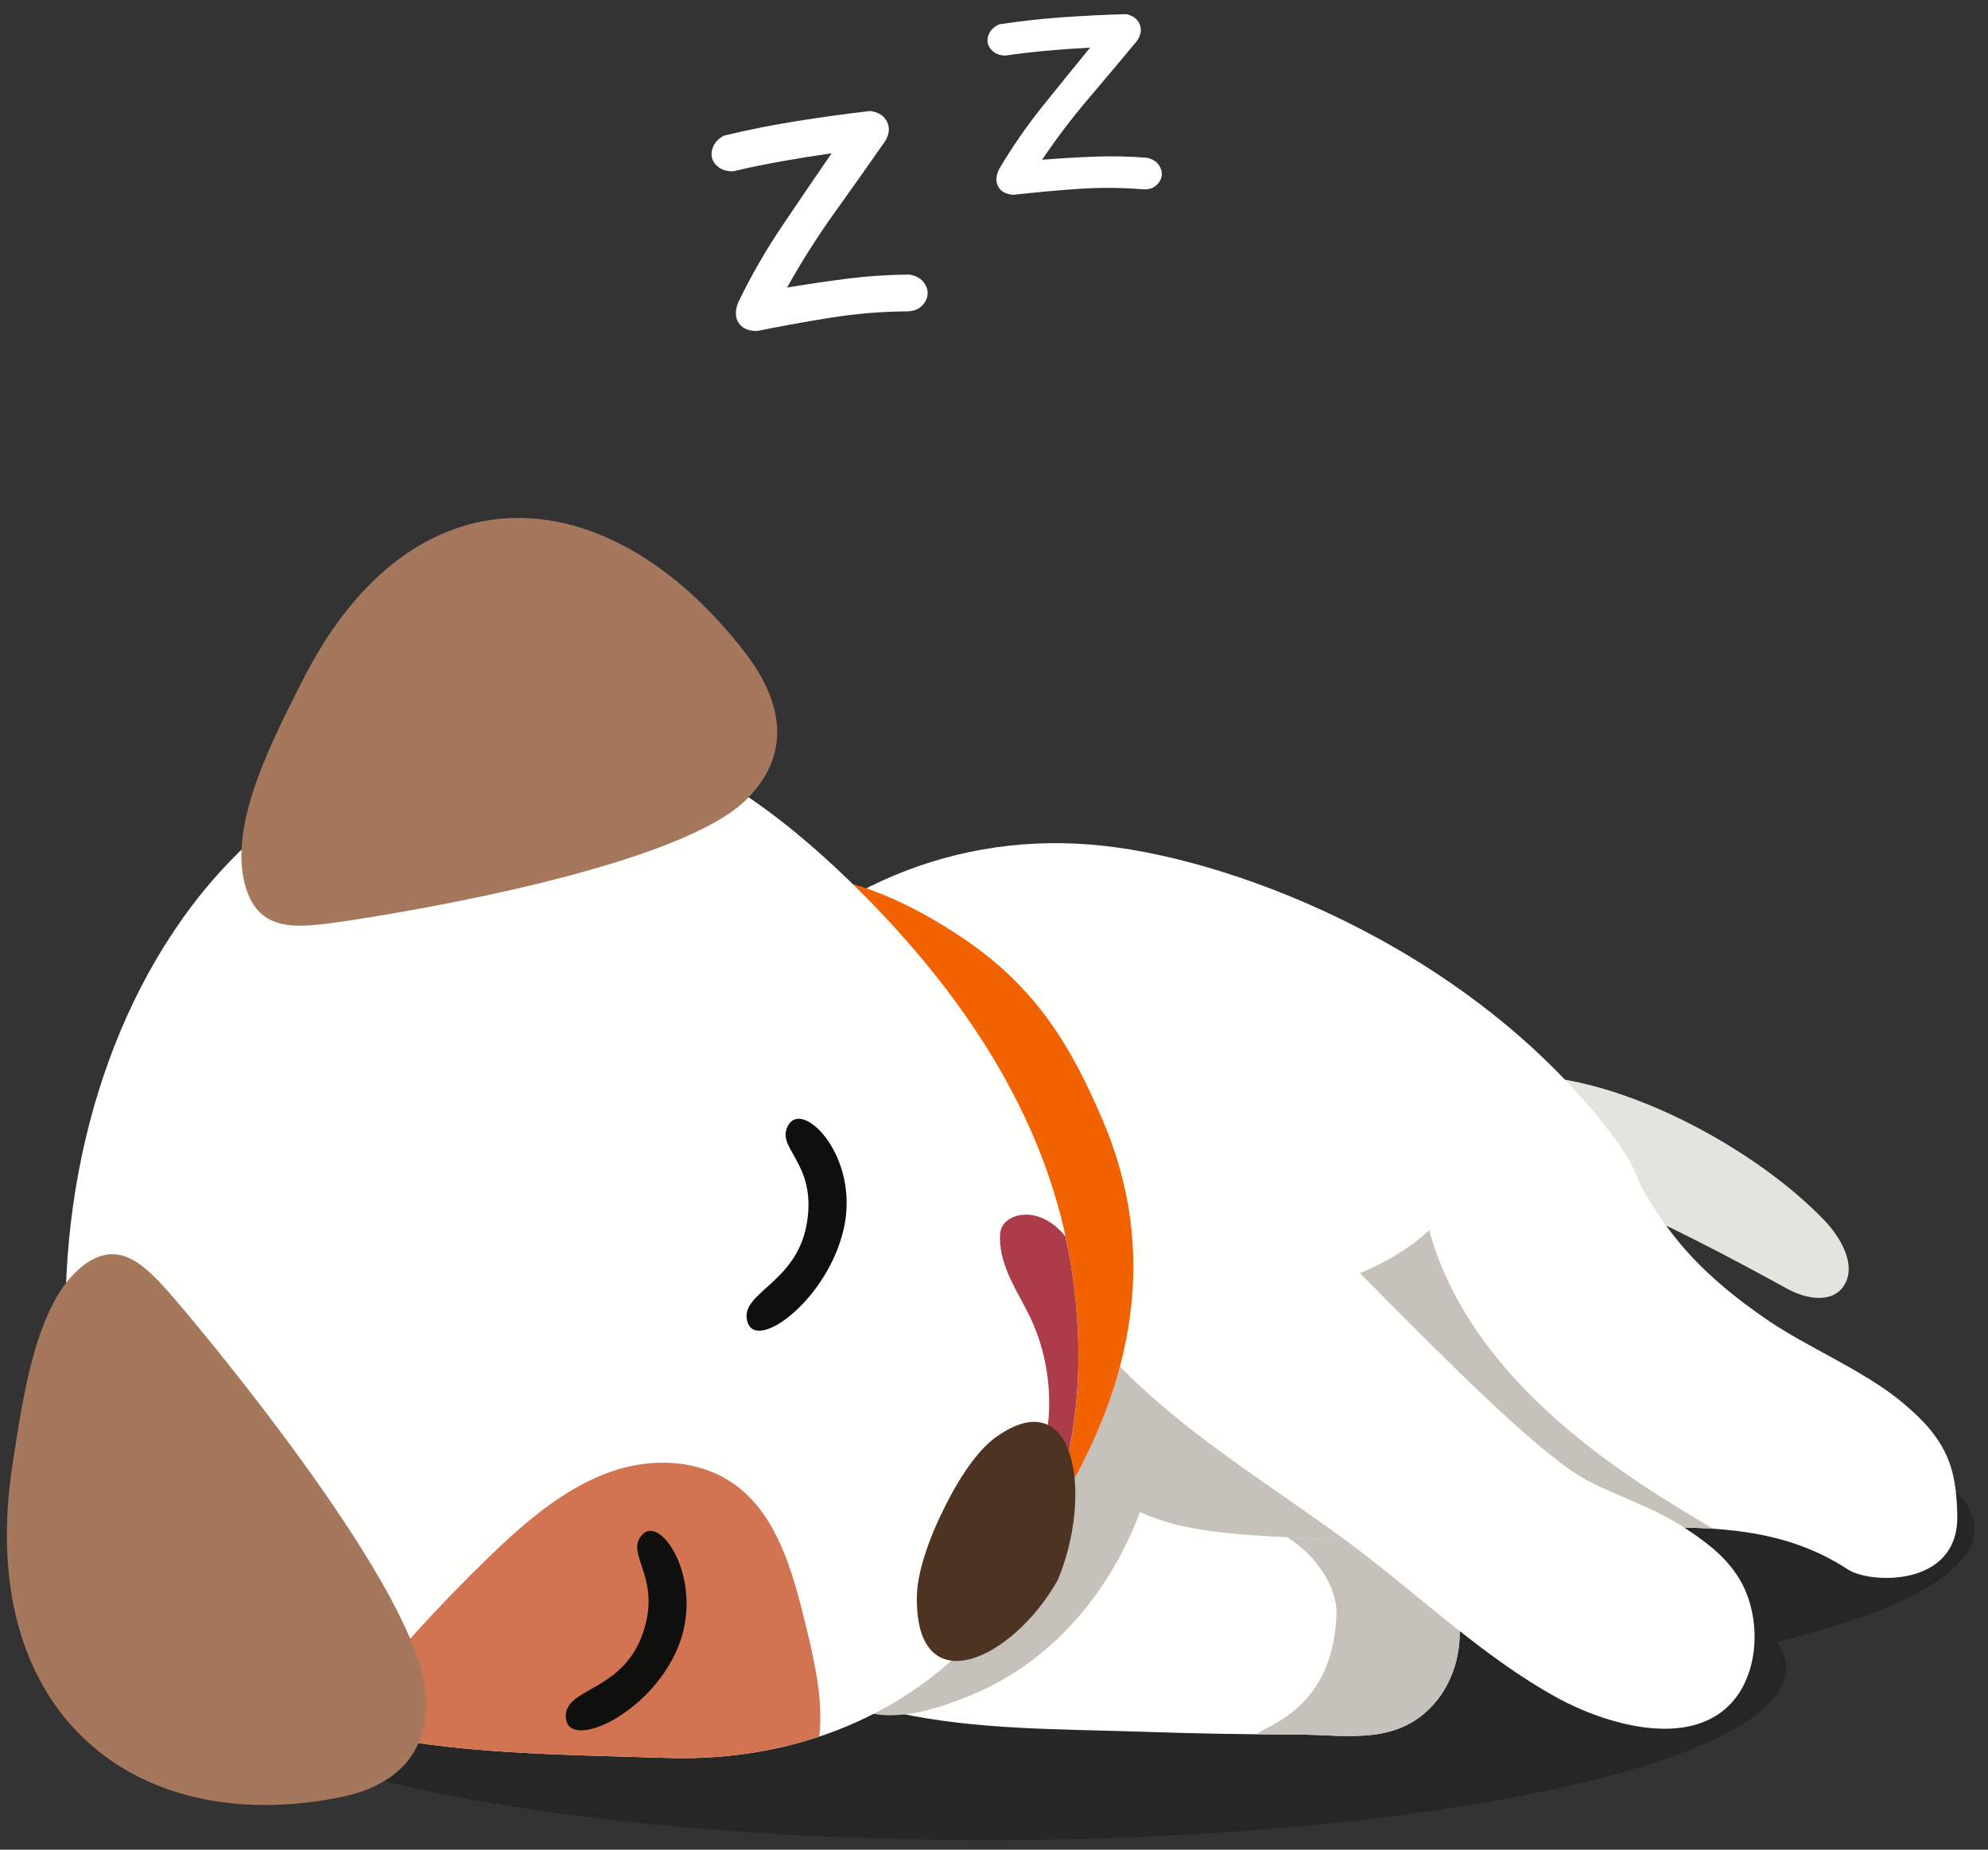 <?xml version="1.0" encoding="UTF-8"?>
<svg width="129px" height="120px" viewBox="0 0 129 120" version="1.1" xmlns="http://www.w3.org/2000/svg" xmlns:xlink="http://www.w3.org/1999/xlink">
    <rect x="0" y="0" width="129" height="120" fill="#333333" stroke="none"/>
    <title>asleep</title>
    <g id="Dog-states" stroke="none" stroke-width="1" fill="none" fill-rule="evenodd">
        <g id="for-markdown-descriptions" transform="translate(-25, -36)">
            <g id="Group" transform="translate(14, 19)">
                <g id="asleep" transform="translate(11.446, 17.796)">
                    <path d="M63.59,118.579 C34.941,118.579 11.723,113.585 11.723,107.421 C11.723,104.609 16.566,102.041 24.542,100.079 C24.157,99.53 23.956,98.969 23.956,98.397 C23.956,92.232 47.174,87.237 75.823,87.237 C104.464,87.237 127.683,92.232 127.683,98.397 C127.683,101.209 122.839,103.776 114.862,105.738 C115.248,106.287 115.45,106.849 115.45,107.421 C115.45,113.585 92.231,118.579 63.59,118.579 L63.59,118.579 Z" id="Clip-148" fill-opacity="0.25" fill="#000000"></path>
                    <path d="M93.291,73.89 C89.953,73.503 94.961,69.303 96.639,69.075 C103.217,68.193 113.047,73.272 117.931,78.37 C118.974,79.46 120.011,81.214 119.259,82.525 C118.524,83.808 116.767,83.497 115.539,82.822 C107.856,78.6 100.005,74.669 93.291,73.89" id="Fill-150" fill="#E4E4DF"></path>
                    <path d="M45.702,65.18 C45.864,64.977 46.03,64.774 46.198,64.573 C52.721,56.758 61.667,53.045 71.128,54.073 C80.239,55.062 95.702,61.168 104.634,73.472 C111.734,83.252 97.851,102.462 88.397,106.626 C84.353,108.408 79.953,108.753 75.632,109.079 C71.927,109.358 68.223,109.636 64.519,109.915 C56.194,110.543 46.395,110.45 41.467,102.917 C39.667,100.163 38.815,96.735 38.518,93.318 C37.571,82.424 39.201,73.311 45.702,65.18" id="Fill-151" fill="#FFFFFE"></path>
                    <path d="M101.817,70.769 C106.862,75.198 105.626,79.015 114.377,84.932 C116.789,86.562 120.326,88.071 122.676,89.935 C125.911,92.5 126.505,94.396 126.561,97.547 C126.642,102.2 120.887,101.961 119.467,101.028 C111.466,95.768 101.668,100.414 92.791,96.891 C90.931,96.154 89.08,95.314 87.444,94.024 C84.402,91.625 82.291,87.802 80.871,83.747 C80.357,82.277 79.918,80.738 79.861,79.135 C79.715,75.055 82.655,67.597 86.083,66.018 C91.268,63.63 97.725,67.177 101.817,70.769" id="Fill-152" fill="#FFFFFE"></path>
                    <path d="M83.724,109.278 C78.497,109.884 63.817,112.185 62.226,103.571 C61.503,99.65 62.522,94.458 63.279,90.6 C63.884,87.518 64.691,84.484 65.689,81.531 C67.262,76.882 70.109,76.814 74.362,75.502 C79.858,73.807 98.428,98.559 94.689,100.977 C90.949,103.397 87.999,108.783 83.724,109.278" id="Fill-153" fill="#C6C1BB"></path>
                    <path d="M92.295,79.022 C87.662,83.246 80.886,83.246 80.871,83.747 C80.747,88.121 84.402,91.625 87.444,94.024 C89.08,95.314 90.931,96.154 92.791,96.891 C98.626,99.206 104.858,97.993 110.718,98.383 C105.674,95.388 95.094,89.218 92.295,79.022" id="Fill-154" fill="#C6C1BB"></path>
                    <path d="M93.533,108.359 C94.418,106.57 94.555,104.303 93.697,102.519 C93.011,101.089 91.58,99.68 90.226,99.09 C88.73,98.436 86.997,99.136 85.365,99.044 C82.486,98.882 78.997,98.836 76.174,98.188 C72.732,97.398 69.923,95.325 66.68,93.874 C62.579,92.038 57.983,91.329 53.832,93.112 C50.535,94.528 45.886,99.214 47.667,103.518 C49.317,107.505 54.415,109.586 57.802,110.327 C62.882,111.439 68.297,111.373 73.456,111.547 C76.9,111.664 80.347,111.729 83.794,111.737 C86.982,111.745 90.423,112.525 92.834,109.47 C93.102,109.13 93.336,108.756 93.533,108.359" id="Fill-155" fill="#FFFFFE"></path>
                    <path d="M93.697,102.519 C93.011,101.089 91.58,99.68 90.226,99.09 C88.73,98.436 86.997,99.135 85.365,99.044 C84.632,99.002 83.858,98.968 83.066,98.93 C84.92,100.049 86.35,102.175 86.278,103.971 C86.031,110.169 81.643,111.131 81.123,111.709 C82.013,111.719 82.903,111.735 83.794,111.737 C86.982,111.745 90.423,112.525 92.834,109.47 C93.102,109.13 93.336,108.757 93.533,108.359 C94.418,106.57 94.555,104.303 93.697,102.519" id="Fill-156" fill="#C6C1BB"></path>
                    <path d="M69.335,104.327 C72.277,101.023 74.221,96.634 74.905,92.03 C75.081,90.842 75.176,89.62 74.962,88.445 C74.747,87.27 74.191,86.138 73.292,85.5 C72.545,84.969 71.628,84.82 70.741,84.835 C68.652,84.871 66.63,85.75 64.8,86.903 C60.921,89.344 57.737,93.019 55.115,97.065 C53.601,99.403 49.544,105.865 52.307,108.556 C52.621,108.861 53.012,109.045 53.395,109.224 C53.981,109.498 54.567,109.771 55.153,110.045 C57.359,111.075 60.323,110.098 62.533,109.197 C65.075,108.159 67.416,106.482 69.335,104.327" id="Fill-157" fill="#C6C1BB"></path>
                    <path d="M103.076,110.47 C106.139,111.585 109.968,112.027 112.065,109.5 C113.491,107.78 113.741,105.09 113.006,102.906 C112.271,100.723 110.579,99.44 108.787,98.271 C106.883,97.029 104.68,96.346 102.655,95.306 C96.505,92.151 78.051,70.326 73.741,69.333 C70.318,68.546 64.278,69.664 63.838,74.294 C63.432,78.58 69.333,84.854 71.858,87.485 C76.452,92.27 81.801,95.39 86.949,99.19 C91.503,102.55 95.733,106.693 100.658,109.381 C101.358,109.763 102.184,110.145 103.076,110.47" id="Fill-158" fill="#FFFFFE"></path>
                    <path d="M37.175,98.093 C39.665,100.714 44.801,103.627 48.127,104.194 C51.294,104.735 54.51,104.21 56.973,103.461 C62.421,101.806 67.068,99.244 69.379,94.931 C72.771,88.609 74.866,80.556 71.066,71.779 C69.168,67.399 66.998,63.393 62.01,60.049 C48.92,51.274 42.003,58.308 36.75,64.671 C31.806,70.662 25.732,80.696 32.147,90.792 C33.528,92.965 35.247,96.064 37.175,98.093" id="Fill-159" fill="#F26200"></path>
                    <path d="M12.242,106.817 C8.088,103.505 5.109,98.393 4.161,90.456 C2.793,79.014 5.353,66.737 12.05,57.911 C18.747,49.086 29.74,44.265 39.691,46.926 C45.692,48.53 50.941,52.59 55.536,57.203 C61.815,63.509 67.319,71.388 68.952,80.719 C72.475,100.856 59.465,113.794 42.847,113.252 C32.291,112.908 20.14,113.112 12.242,106.817" id="Fill-160" fill="#FFFFFE"></path>
                    <path d="M42.847,113.252 C46.336,113.366 49.662,112.878 52.714,111.862 C52.979,109.511 52.431,107.096 51.874,104.79 C51.097,101.567 50.183,98.138 47.884,96.045 C45.454,93.832 41.925,93.652 38.939,94.774 C35.954,95.897 33.405,98.143 31.02,100.47 C28.688,102.744 26.447,105.137 24.305,107.638 C23.29,108.824 22.282,110.026 21.227,111.172 C27.976,113.034 35.77,113.022 42.847,113.252" id="Fill-161" fill="#D27352"></path>
                    <path d="M47.892,41.532 C50.22,44.549 51.064,48.006 48.005,51.059 C43.21,55.847 22.744,58.889 20.864,59.116 C18.497,59.4 16.004,59.621 15.34,56.109 C14.589,52.133 17.441,46.837 19.125,43.472 C26.282,29.171 38.984,29.99 47.892,41.532" id="Fill-162" fill="#A5775D"></path>
                    <path d="M21.595,115.811 C25.109,115.109 27.722,113.023 27.08,108.502 C26.074,101.414 11.93,84.647 10.601,83.148 C8.927,81.261 7.12,79.338 4.615,81.593 C1.78,84.145 0.99,90.258 0.39,94.055 C-2.163,110.182 8.149,118.49 21.595,115.811" id="Fill-163" fill="#A5775D"></path>
                    <path d="M68.952,80.719 C68.875,80.283 68.782,79.854 68.689,79.424 C67.883,78.384 66.59,77.72 65.411,78.124 C65.041,78.252 64.676,78.505 64.527,78.908 C64.455,79.105 64.441,79.321 64.442,79.534 C64.451,81.479 65.666,83.091 66.465,84.806 C67.391,86.792 67.774,89.092 67.588,91.334 C67.491,92.52 65.974,95.719 66.899,96.584 C67.217,96.881 67.618,96.87 68.008,96.697 C69.57,92.126 70.007,86.749 68.952,80.719" id="Fill-164" fill="#AC3C4A"></path>
                    <path d="M59.049,102.774 C59.072,101.302 59.754,99.189 60.768,97.164 L60.772,97.157 L60.776,97.149 C61.757,95.103 62.982,93.328 64.079,92.517 C69.303,88.654 70.547,96.093 68.188,101.717 L68.189,101.718 L68.186,101.724 L68.182,101.733 L68.18,101.733 C65.208,106.98 58.939,109.789 59.049,102.774" id="Fill-165" fill="#4D3422"></path>
                    <path d="M41.25,98.747 C42.494,97.458 45.336,101.892 43.512,106.164 C41.689,110.436 36.532,112.752 36.282,110.715 C36.031,108.679 39.846,109.061 41.224,105.287 C42.603,101.513 40.006,100.037 41.25,98.747" id="Fill-166" fill="#0F0F0D"></path>
                    <path d="M50.741,72.146 C51.724,70.596 55.323,74.263 54.318,78.86 C53.314,83.456 48.682,86.921 48.064,84.99 C47.445,83.06 51.255,82.544 51.915,78.537 C52.574,74.531 49.758,73.694 50.741,72.146" id="Fill-167" fill="#0F0F0D"></path>
                    <g id="zzs" transform="translate(45.525, 0)" fill="#FFFFFF" fill-rule="nonzero">
                        <g id="z" transform="translate(7.186, 13.529) rotate(-8) translate(-7.186, -13.529) translate(0.861, 6.902)">
                            <path d="M11.602,10.891 C12.012,11.008 12.3,11.208 12.466,11.491 C12.633,11.774 12.686,12.052 12.628,12.325 C12.569,12.599 12.408,12.833 12.144,13.028 C11.88,13.223 11.533,13.291 11.103,13.233 C9.481,13.018 7.854,12.925 6.222,12.955 C4.59,12.984 2.963,13.047 1.341,13.145 C0.774,13.067 0.403,12.838 0.227,12.457 C0.051,12.077 0.1,11.643 0.373,11.155 C1.429,9.574 2.597,8.072 3.877,6.648 C5.157,5.223 6.442,3.809 7.732,2.404 C6.637,2.404 5.558,2.424 4.492,2.463 C3.427,2.502 2.347,2.57 1.253,2.667 C0.882,2.628 0.588,2.506 0.373,2.302 C0.158,2.097 0.036,1.872 0.007,1.628 C-0.022,1.385 0.041,1.136 0.198,0.882 C0.354,0.629 0.608,0.433 0.96,0.297 C2.562,0.141 4.165,0.048 5.768,0.019 C7.37,-0.01 8.983,-0.006 10.605,0.033 C11.133,0.19 11.46,0.477 11.587,0.897 C11.714,1.316 11.602,1.731 11.25,2.141 C9.96,3.526 8.66,4.906 7.351,6.282 C6.041,7.657 4.81,9.106 3.657,10.628 C5.005,10.589 6.334,10.579 7.644,10.599 C8.953,10.618 10.273,10.716 11.602,10.891 Z" id="Path"></path>
                        </g>
                        <g id="z" transform="translate(23.752, 5.999) rotate(-3) translate(-23.752, -5.999) translate(18.331, 0.276)">
                            <path d="M9.944,9.406 C10.296,9.507 10.543,9.68 10.686,9.924 C10.828,10.169 10.874,10.409 10.824,10.645 C10.773,10.881 10.635,11.083 10.409,11.251 C10.183,11.42 9.886,11.479 9.517,11.428 C8.127,11.243 6.732,11.163 5.333,11.188 C3.934,11.213 2.54,11.268 1.149,11.352 C0.663,11.285 0.345,11.087 0.194,10.758 C0.044,10.43 0.086,10.055 0.32,9.634 C1.225,8.269 2.226,6.971 3.323,5.741 C4.42,4.511 5.522,3.289 6.627,2.076 C5.689,2.076 4.764,2.093 3.851,2.127 C2.938,2.16 2.012,2.219 1.074,2.304 C0.756,2.27 0.504,2.165 0.32,1.988 C0.136,1.811 0.031,1.617 0.006,1.406 C-0.019,1.196 0.035,0.981 0.169,0.762 C0.303,0.543 0.521,0.374 0.823,0.256 C2.196,0.122 3.57,0.042 4.944,0.016 C6.317,-0.009 7.699,-0.005 9.09,0.029 C9.542,0.164 9.823,0.412 9.932,0.775 C10.041,1.137 9.944,1.495 9.643,1.849 C8.537,3.045 7.423,4.237 6.301,5.425 C5.178,6.613 4.123,7.864 3.134,9.179 C4.29,9.145 5.429,9.137 6.552,9.153 C7.674,9.17 8.805,9.255 9.944,9.406 Z" id="Path"></path>
                        </g>
                    </g>
                </g>
            </g>
        </g>
    </g>
</svg>